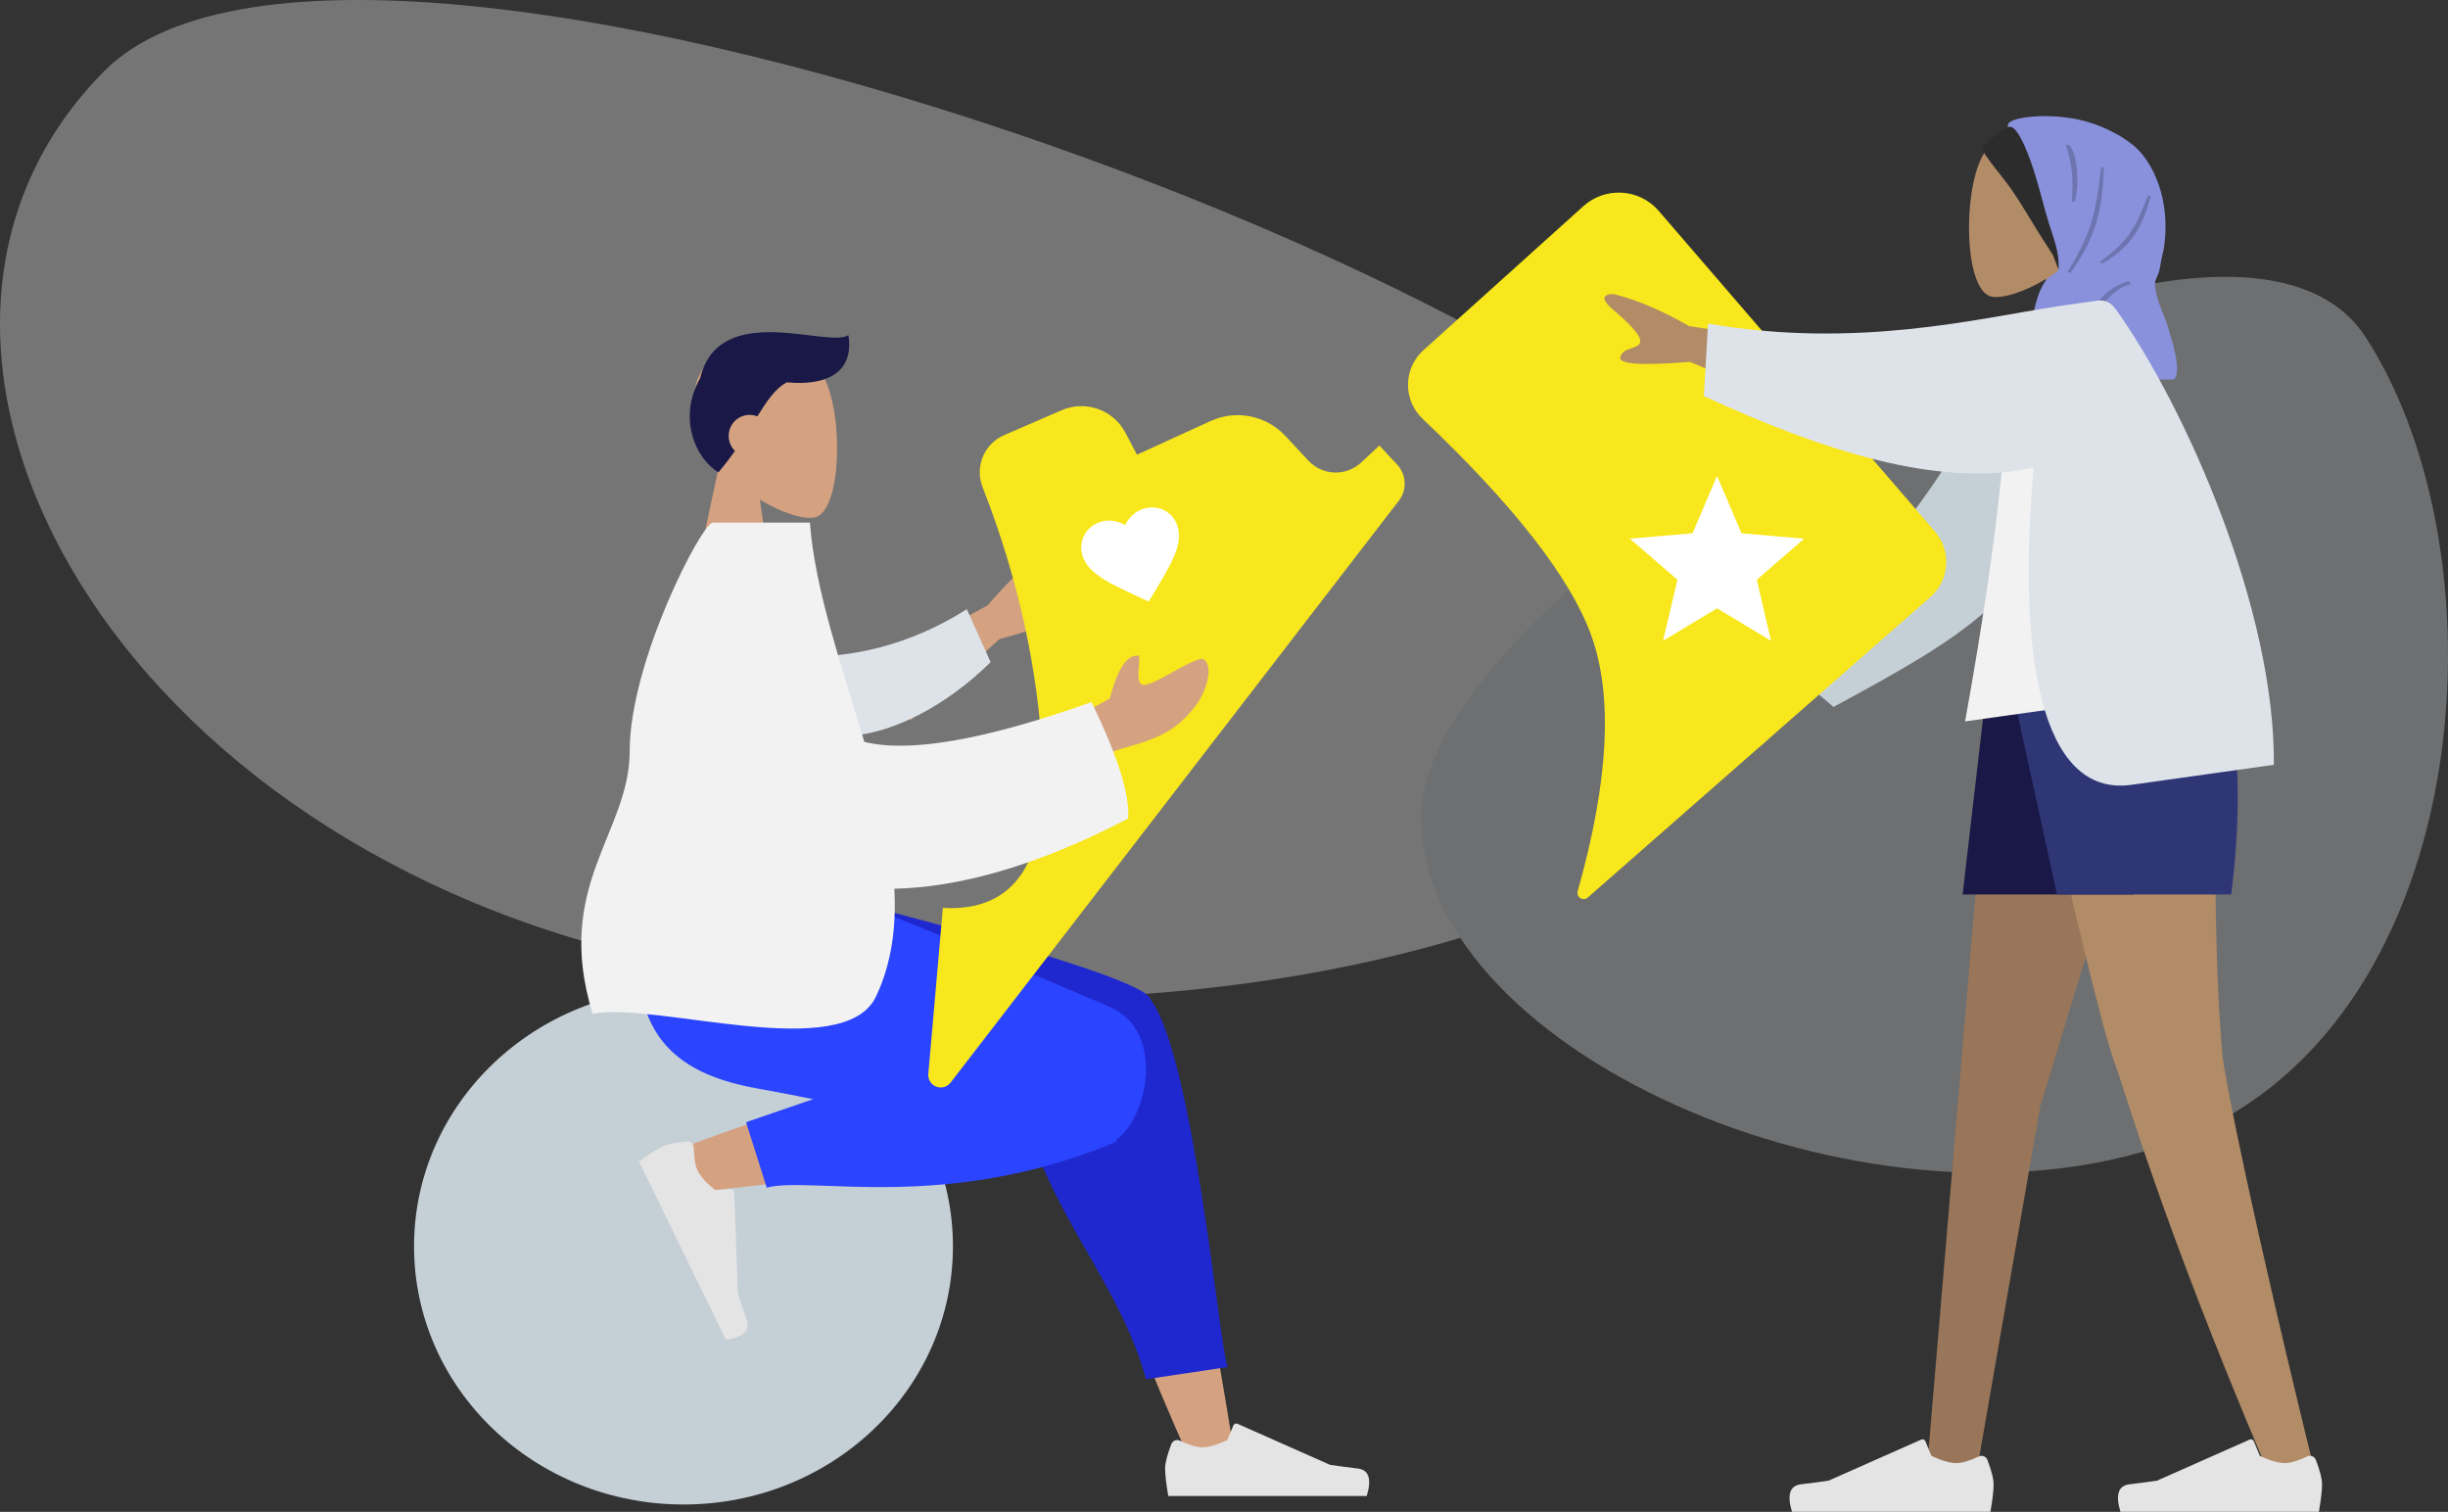 <?xml version="1.0" encoding="UTF-8"?>
<svg width="787px" height="486px" viewBox="0 0 787 486" version="1.1" xmlns="http://www.w3.org/2000/svg" xmlns:xlink="http://www.w3.org/1999/xlink">
    <rect x="0" y="0" width="787" height="486" fill="#333333" stroke="none"/>
    <!-- Generator: Sketch 55.2 (78181) - https://sketchapp.com -->
    <title>Group</title>
    <desc>Created with Sketch.</desc>
    <g id="Samples-👨‍👨‍👧‍👦" stroke="none" stroke-width="1" fill="none" fill-rule="evenodd">
        <g id="Scene-Living-Room-Copy-3" transform="translate(-482, -181)">
            <g id="Group" transform="translate(401, 180)">
                <g id="Scene/Home" transform="translate(80, 0)" opacity="0.346">
                    <g id="Background-Shape-2" transform="translate(0.62, 0.188)">
                        <path d="M0.634,201.303 C9.117,111.692 464.301,-61.267 548.804,23.611 C633.307,108.489 552.068,267.782 374.98,308.573 C197.893,349.364 -7.85,290.914 0.634,201.303 Z" id="Background-Shape" fill="#F2F2F2" transform="translate(291.38, 161.312) scale(-1, 1) translate(-291.38, -161.312) "></path>
                        <path d="M457.49,260.569 C462.186,184.248 714.15,36.94 760.927,109.23 C807.703,181.519 795.863,333.573 697.837,368.314 C599.811,403.055 452.793,336.89 457.49,260.569 Z" id="Background-Shape" fill="#DDE3E9"></path>
                    </g>
                </g>
                <g id="Group-2" transform="translate(159, 6)">
                    <g id="Head/Front/Short-1" transform="translate(83.127, 71)">
                        <g id="Head" stroke-width="1" transform="translate(60.75, 34.875)" fill="#D4A181">
                            <path d="M9.295,38.801 C4.111,32.717 0.603,25.259 1.189,16.904 C2.878,-7.172 36.392,-1.876 42.911,10.276 C49.43,22.427 48.656,53.25 40.23,55.421 C36.87,56.287 29.712,54.166 22.427,49.775 L27,82.125 L0,82.125 L9.295,38.801 Z"></path>
                        </g>
                        <path d="M91.754,46.913 C88.09,48.962 85.482,52.803 82.343,57.84 C81.579,57.54 80.746,57.375 79.875,57.375 C76.147,57.375 73.125,60.397 73.125,64.125 C73.125,66.017 73.904,67.728 75.158,68.954 C73.597,71.158 71.846,73.461 69.84,75.838 C62.355,71.347 56.788,58.259 63.935,45.624 C70.084,20.315 104.927,36.024 111.63,31.755 C113.096,40.939 108.37,48.345 91.754,46.913 Z" id="Hair" fill="#191847"></path>
                    </g>
                    <g id="Bottom/Sitting/Sweat-Pants" transform="translate(0, 282.335)">
                        <g id="Objects/Seat/Ball" transform="translate(11.233, 47.272)" fill="#C5CFD6">
                            <ellipse id="Ballsy-Ball" cx="130.5" cy="66.048" rx="86.625" ry="82.984"></ellipse>
                        </g>
                        <path d="M304.995,183.077 C290.602,151.159 280.193,123.367 276.015,108.703 C268.861,83.595 263.419,61.502 262.044,53.252 C258.764,33.577 287.276,32.431 291.045,42.209 C296.749,57.009 306.707,105.633 318.672,179.079 L304.995,183.077 Z M138.045,82.91 C151.25,77.68 197.495,61.313 219.8,56.683 C226.209,55.352 232.421,54.116 238.261,52.999 C255.621,49.678 264.615,81.057 247.896,83.468 C206.257,89.473 147.227,95.673 142.176,96.369 C135.095,97.344 129.745,86.197 138.045,82.91 Z" id="Skin" fill="#D4A181"></path>
                        <path d="M248.916,44.364 L177.487,7.931 L177.487,0 L185.982,0 C255.086,17.643 290.399,28.95 291.919,33.921 C291.935,33.974 291.95,34.028 291.964,34.081 C291.999,34.127 292.033,34.173 292.067,34.22 C305.762,53.091 313.964,145.223 316.656,152.121 L290.413,156.044 C280.374,118.746 248.257,92.763 249.11,48.092 C248.879,46.782 248.821,45.539 248.916,44.364 Z" id="Leg-Back" fill="#1F28CF"></path>
                        <path d="M183.421,66.001 C176.886,64.69 170.867,63.52 165.717,62.615 C132.451,56.769 122.751,38.928 128.486,-4.97379915e-14 L189.778,-4.97379915e-14 C199.79,2.882 251.822,24.744 278.819,36.373 C296.687,44.069 291.054,71.813 280.936,79.034 C280.881,79.477 280.698,79.777 280.374,79.912 C225.944,102.516 182.884,90.656 168.5,94.445 L161.847,73.416 L183.421,66.001 Z" id="Leg-Front" fill="#2B44FF"></path>
                        <g id="Accessories/Shoe/Flat-Sneaker" transform="translate(161.714, 105.047) rotate(64) translate(-161.714, -105.047) translate(127.453, 82.537)" fill="#E4E4E4">
                            <path d="M3.131,28.308 C1.798,31.803 1.131,34.407 1.131,36.119 C1.131,38.148 1.471,41.108 2.151,45 C4.517,45 25.783,45 65.949,45 C67.607,39.549 66.65,36.606 63.078,36.171 C59.506,35.737 56.539,35.344 54.176,34.994 L24.397,21.79 C23.892,21.566 23.302,21.794 23.078,22.299 C23.074,22.307 23.071,22.314 23.068,22.322 L21.111,27.044 C17.804,28.578 15.117,29.345 13.05,29.345 C11.323,29.345 8.92,28.632 5.84,27.206 L5.84,27.206 C4.838,26.742 3.649,27.178 3.185,28.181 C3.166,28.222 3.148,28.265 3.131,28.308 Z" id="shoe"></path>
                        </g>
                        <g id="Accessories/Shoe/Flat-Sneaker" transform="translate(295.437, 148.569)" fill="#E4E4E4">
                            <path d="M3.131,28.308 C1.798,31.803 1.131,34.407 1.131,36.119 C1.131,38.148 1.471,41.108 2.151,45 C4.517,45 25.783,45 65.949,45 C67.607,39.549 66.65,36.606 63.078,36.171 C59.506,35.737 56.539,35.344 54.176,34.994 L24.397,21.79 C23.892,21.566 23.302,21.794 23.078,22.299 C23.074,22.307 23.071,22.314 23.068,22.322 L21.111,27.044 C17.804,28.578 15.117,29.345 13.05,29.345 C11.323,29.345 8.92,28.632 5.84,27.206 L5.84,27.206 C4.838,26.742 3.649,27.178 3.185,28.181 C3.166,28.222 3.148,28.265 3.131,28.308 Z" id="shoe"></path>
                        </g>
                    </g>
                    <g id="Body/Long-Sleeve-1" transform="translate(108, 73)">
                        <path d="M94.512,105.724 L135.966,121.914 C146.036,121.94 154.728,122.999 162.042,125.089 C163.894,126.049 166.431,128.316 160.132,129.49 C153.833,130.665 147.261,132.183 146.975,134.517 C146.69,136.851 151.101,138.373 150.144,141.675 C149.505,143.877 142.807,140.574 130.049,131.767 L91.946,126.701 L94.512,105.724 Z" id="Hand" fill="#D4A181" transform="translate(128.047, 124.029) rotate(-50) translate(-128.047, -124.029) "></path>
                        <path d="M37.168,204.849 L77,169 C93,185.667 111.667,181.333 133,156 C151.842,133.625 167.043,107.871 178.604,78.736 C181.185,72.232 188.45,68.938 195.043,71.282 L214.02,78.029 C221.906,80.833 226.298,89.24 224.096,97.315 L222,105 L246.641,113.214 C255.216,116.072 261,124.097 261,133.136 L261,144 C261,150.627 266.373,156 273,156 L281,156 L281,164.366 C281,168.77 277.813,172.527 273.468,173.245 L40.497,211.768 C38.317,212.129 36.258,210.654 35.898,208.474 C35.675,207.128 36.154,205.761 37.168,204.849 Z" id="Path-3" fill="#F8E71C" transform="translate(154, 140.5) rotate(-43) translate(-154, -140.5) "></path>
                        <path d="M153.625,155.965 L170.777,146.559 C173.184,137.417 176.061,132.818 179.408,132.761 C181.979,131.566 177.502,143.117 182.376,142.116 C187.25,141.114 199.147,132.282 201.197,134.075 C204.23,136.728 201.526,144.875 198.34,148.927 C192.385,156.501 187.454,159.091 175.268,162.483 C168.897,164.256 162.008,167.811 154.602,173.147 L153.625,155.965 Z" id="Hand" fill="#D4A181"></path>
                        <path d="M74.714,129.017 C88.245,131.014 106.711,131.019 127.861,121.884 L132.748,139.884 C117.409,150.918 97.058,158.757 80.829,155.718 C68.041,153.323 63.932,136.773 74.714,129.017 Z" id="Sleeve" fill="#DDE3E9" transform="translate(100.636, 139.131) rotate(-9) translate(-100.636, -139.131) "></path>
                        <path d="M91.867,160.481 C106.387,164.095 130.737,159.832 164.915,147.692 C173.393,165.2 177.312,177.681 176.673,185.137 C147.352,200.425 122.222,207.242 101.519,207.692 C102.177,219.954 100.681,231.623 95.658,242.285 C85.332,264.204 24.863,243.904 4.532,247.9 C-8.2,206.624 16.418,189.85 16.437,163.44 C16.459,134.518 39.724,90 43.147,90 L74.362,90 C76.084,112.088 84.753,136.431 91.867,160.481 Z" id="Clothes" fill="#F2F2F2"></path>
                    </g>
                    <g id="Head/Front/Hijab-1" transform="translate(586.5, 58.5) scale(-1, 1) translate(-586.5, -58.5) translate(510, 0)">
                        <g id="Head" transform="translate(60.75, 34.875)" fill="#B28B67">
                            <path d="M9.295,38.801 C4.111,32.717 0.603,25.259 1.189,16.904 C2.878,-7.172 36.392,-1.876 42.911,10.276 C49.43,22.427 48.656,53.25 40.23,55.421 C36.87,56.287 29.712,54.166 22.427,49.775 L27,82.125 L0,82.125 L9.295,38.801 Z"></path>
                        </g>
                        <g id="Hijab" transform="translate(40.5, 31.5)">
                            <path d="M57.077,5.638 C56.458,5.269 55.165,4.49 54.509,4.208 C54.354,4.14 53.268,3.365 53.239,3.375 C52.416,3.653 50.035,4.677 49.831,5.562 C49.799,5.629 49.768,5.692 49.738,5.747 C49.4,6.36 49.091,6.989 48.795,7.625 C48.147,9.022 47.588,10.482 47.053,11.93 C46.013,14.75 45.109,17.637 44.277,20.53 C43.431,23.475 42.713,26.454 41.909,29.411 C40.752,33.666 39.271,37.817 38.122,42.07 C37.388,44.786 36.98,47.534 37.173,50.329 C37.174,50.363 37.176,50.396 37.179,50.43 C37.18,50.444 37.181,50.458 37.183,50.472 C37.215,50.901 37.262,51.332 37.324,51.764 C37.379,52.134 37.434,52.504 37.492,52.875 C38.541,50.782 39.343,48.476 40.193,46.287 C40.276,46.073 40.356,45.857 40.433,45.64 C40.707,45.196 40.987,44.756 41.27,44.317 C43.053,41.548 44.842,38.79 46.552,35.971 C49.627,30.901 52.673,25.724 56.319,21.069 C57.395,19.694 58.497,18.341 59.56,16.955 C60.165,16.166 60.754,15.364 61.324,14.548 C61.731,13.964 63.503,11.93 62.861,10.708 C62.533,10.082 58.681,6.596 57.077,5.638 Z" id="Front" fill="#2C2C2C"></path>
                            <path d="M54.704,4.31 C55.306,4.512 55.013,3.261 54.431,2.82 C51.732,0.78 41.414,0.04 32.436,1.903 C26.421,3.152 19.425,6.26 14.621,10.255 C10.29,13.857 7.312,19.63 5.778,25.209 C4.168,31.066 3.925,37.173 4.822,43.179 C5.019,44.498 5.442,45.756 5.678,47.047 C5.944,48.501 6.08,49.901 6.554,51.316 C6.844,52.183 7.337,53.032 7.584,53.903 C7.867,54.897 7.694,55.816 7.488,56.828 C7.153,58.475 6.736,60.12 6.145,61.694 C5.256,64.057 4.178,66.271 3.503,68.723 C2.603,71.986 -1.159,82.606 1.591,85.5 L53.924,85.5 C52.606,81.905 48.651,77.675 47.85,73.827 C47.378,71.56 47.154,66.61 47.104,66.43 C45.925,58.3 43.622,54.418 42.18,53.009 C40.738,51.6 38.817,51.167 38.718,49.945 C38.309,44.89 40.319,40.047 41.793,35.33 C43.549,29.707 44.836,23.946 46.647,18.342 C47.449,15.861 51.582,3.261 54.704,4.31 Z" id="Turban" fill="#8991DC"></path>
                            <path d="M36.356,10.125 C34.382,16.387 33.958,19.729 34.382,28.285 L33.414,28.285 C31.605,20.211 33.215,12.61 35.139,10.125 L36.356,10.125 Z M9.88,26.285 C13.557,35.208 15.234,40.478 25.504,47.699 L24.711,48.254 C14.516,42.476 11.547,35.584 9.106,26.657 L9.88,26.285 Z M24.99,17.204 C26.66,29.87 27.148,37.105 35.85,50.96 L34.924,51.243 C25.969,39.179 24.549,29.333 24.126,17.273 L24.99,17.204 Z M15.378,54.828 L16.17,53.865 C26.978,57.251 25.775,64.24 39.388,71.318 L38.25,72.008 C26.33,67.088 23.544,56.537 15.378,54.828 Z" id="Shade" fill-opacity="0.2" fill="#000000"></path>
                        </g>
                    </g>
                    <g id="Bottom/Standing/Shorts" transform="translate(595.5, 346.5) scale(-1, 1) translate(-595.5, -346.5) translate(427, 212)">
                        <polygon id="Leg" fill="#997659" points="143.787 9.9475983e-14 186.059 138.467 206.536 256.223 222.592 256.223 200.954 9.9475983e-14"></polygon>
                        <path d="M128.664,0 C131.535,76.026 128.156,115.241 127.514,122.148 C126.871,129.055 118.072,173.842 97.24,258.542 L114.349,252.655 C147.271,174.973 158.49,134.6 162.266,124.399 C166.042,114.199 176.071,72.732 192.352,0 L128.664,0 Z" id="Leg" fill="#B28B67"></path>
                        <g id="Accessories/Shoe/Flat-Sneaker" transform="translate(94.36, 223.979)" fill="#E4E4E4">
                            <path d="M3.131,28.308 C1.798,31.803 1.131,34.407 1.131,36.119 C1.131,38.148 1.471,41.108 2.151,45 C4.517,45 25.783,45 65.949,45 C67.607,39.549 66.65,36.606 63.078,36.171 C59.506,35.737 56.539,35.344 54.176,34.994 L24.397,21.79 C23.892,21.566 23.302,21.794 23.078,22.299 C23.074,22.307 23.071,22.314 23.068,22.322 L21.111,27.044 C17.804,28.578 15.117,29.345 13.05,29.345 C11.323,29.345 8.92,28.632 5.84,27.206 L5.84,27.206 C4.838,26.742 3.649,27.178 3.185,28.181 C3.166,28.222 3.148,28.265 3.131,28.308 Z" id="shoe"></path>
                        </g>
                        <g id="Accessories/Shoe/Flat-Sneaker" transform="translate(199.953, 223.979)" fill="#E4E4E4">
                            <path d="M3.131,28.308 C1.798,31.803 1.131,34.407 1.131,36.119 C1.131,38.148 1.471,41.108 2.151,45 C4.517,45 25.783,45 65.949,45 C67.607,39.549 66.65,36.606 63.078,36.171 C59.506,35.737 56.539,35.344 54.176,34.994 L24.397,21.79 C23.892,21.566 23.302,21.794 23.078,22.299 C23.074,22.307 23.071,22.314 23.068,22.322 L21.111,27.044 C17.804,28.578 15.117,29.345 13.05,29.345 C11.323,29.345 8.92,28.632 5.84,27.206 L5.84,27.206 C4.838,26.742 3.649,27.178 3.185,28.181 C3.166,28.222 3.148,28.265 3.131,28.308 Z" id="shoe"></path>
                        </g>
                        <polygon id="Bottom" fill="#191847" points="138.17 0 156.143 70.547 211.041 70.547 202.856 0"></polygon>
                        <path d="M128.06,-3.55271368e-15 C122.146,17.761 121.023,41.277 124.69,70.547 L180.711,70.547 L196.116,-3.55271368e-15 L128.06,-3.55271368e-15 Z" id="Bottom" fill="#2F3676"></path>
                    </g>
                    <path d="M465.957,192.006 L507.428,208.126 C517.508,208.139 526.206,209.185 533.524,211.264 C535.377,212.22 537.913,214.482 531.607,215.664 C525.3,216.845 518.72,218.371 518.431,220.703 C518.142,223.035 522.556,224.55 521.593,227.85 C520.951,230.05 514.251,226.76 501.493,217.978 L463.361,212.967 L465.957,192.006 Z" id="Arm" fill="#B28B67" transform="translate(499.495, 210.258) scale(-1, 1) rotate(23) translate(-499.495, -210.258) "></path>
                    <path d="M494.823,117.449 C523.114,147.525 557.626,167.144 604.699,184.538 L594.235,205.417 C545.66,200.866 519.691,197.225 499.346,167.099 C494.239,159.538 485.114,133.518 479.647,120.006 L494.823,117.449 Z" id="Coat-Back" fill="#C5CFD6" transform="translate(542.173, 161.433) scale(-1, 1) rotate(23) translate(-542.173, -161.433) "></path>
                    <path d="M447.78,63.34 L543.533,159.94 C549.329,165.787 549.329,175.213 543.533,181.06 L440.396,285.109 C439.618,285.894 438.352,285.899 437.567,285.122 C437.086,284.645 436.879,283.956 437.018,283.293 C444.528,247.298 444.038,219.791 435.548,200.773 C427.566,182.894 407.938,161.055 376.664,135.256 C370.274,129.984 369.367,120.53 374.638,114.14 C374.887,113.838 375.148,113.546 375.419,113.265 L423.478,63.499 C430,56.745 440.762,56.557 447.516,63.079 C447.605,63.165 447.693,63.252 447.78,63.34 Z" id="Path" fill="#F8E71C" transform="translate(459, 170.5) rotate(4) translate(-459, -170.5) "></path>
                    <path d="M437.31,87.335 L478.779,103.519 C488.853,103.545 497.548,104.603 504.864,106.693 C506.718,107.652 509.255,109.918 502.954,111.092 C496.653,112.266 490.078,113.784 489.792,116.117 C489.507,118.451 493.92,119.971 492.962,123.272 C492.323,125.473 485.622,122.172 472.86,113.368 L434.742,108.304 L437.31,87.335 Z" id="Arm" fill="#B28B67" transform="translate(470.857, 105.634) scale(-1, 1) rotate(-30) translate(-470.857, -105.634) "></path>
                    <path d="M544.426,221.499 L631.051,221.499 C611.429,161.761 601.405,120.761 600.98,98.499 C600.958,97.364 598.858,95.364 597.929,95.626 C591.135,97.541 583.865,96.825 576.119,93.477 C555.583,126.447 548.481,167.038 544.426,221.499 Z" id="Shirt" fill="#F2F2F2" transform="translate(587.738, 157.488) scale(-1, 1) rotate(8) translate(-587.738, -157.488) "></path>
                    <path d="M527.714,97.432 C552.544,97.635 592.83,102.161 639.291,87.272 L643.878,110.151 C608.764,132.695 573.207,150.159 542.05,147.679 C555.58,205.61 554.956,253.033 525.087,253.033 C510.823,253.033 495.427,253.033 478.898,253.033 C471.563,203.821 490.842,135.587 508.716,101.171 C509.399,99.857 510.852,97.379 514.275,97.379 C517.257,97.379 521.731,97.379 527.696,97.379 C527.702,97.397 527.708,97.414 527.714,97.432 Z" id="Coat-Front" fill="#DDE3E9" transform="translate(560.589, 170.152) scale(-1, 1) rotate(8) translate(-560.589, -170.152) "></path>
                </g>
                <path d="" id="Path-2" stroke="#979797"></path>
                <polygon id="" fill="#FFFFFF" fill-rule="nonzero" points="633 196.547 615.635 207 620.279 187.368 605 174.168 625.125 172.426 633 154 640.875 172.426 661 174.168 645.788 187.368 650.365 207"></polygon>
                <path d="M446,195 L443.692,192.912 C440.205,189.8 437.795,187.573 436.462,186.232 C434.282,184.055 432.705,182.12 431.731,180.424 C430.577,178.501 430,176.578 430,174.654 C430,173.06 430.391,171.599 431.173,170.27 C431.955,168.942 433.013,167.898 434.346,167.139 C435.679,166.38 437.167,166 438.808,166 C440.167,166 441.487,166.304 442.769,166.911 C444.051,167.518 445.128,168.328 446,169.34 C446.872,168.328 447.949,167.518 449.231,166.911 C450.513,166.304 451.846,166 453.231,166 C454.846,166 456.327,166.38 457.673,167.139 C459.019,167.898 460.077,168.942 460.846,170.27 C461.615,171.599 462,173.06 462,174.654 C462,176.578 461.436,178.514 460.308,180.462 C459.308,182.158 457.718,184.093 455.538,186.27 C454.179,187.661 451.782,189.901 448.346,192.988 L446,195 Z" id="" fill="#FFFFFF" fill-rule="nonzero" transform="translate(446, 180.5) rotate(-17) translate(-446, -180.5) "></path>
            </g>
        </g>
    </g>
</svg>